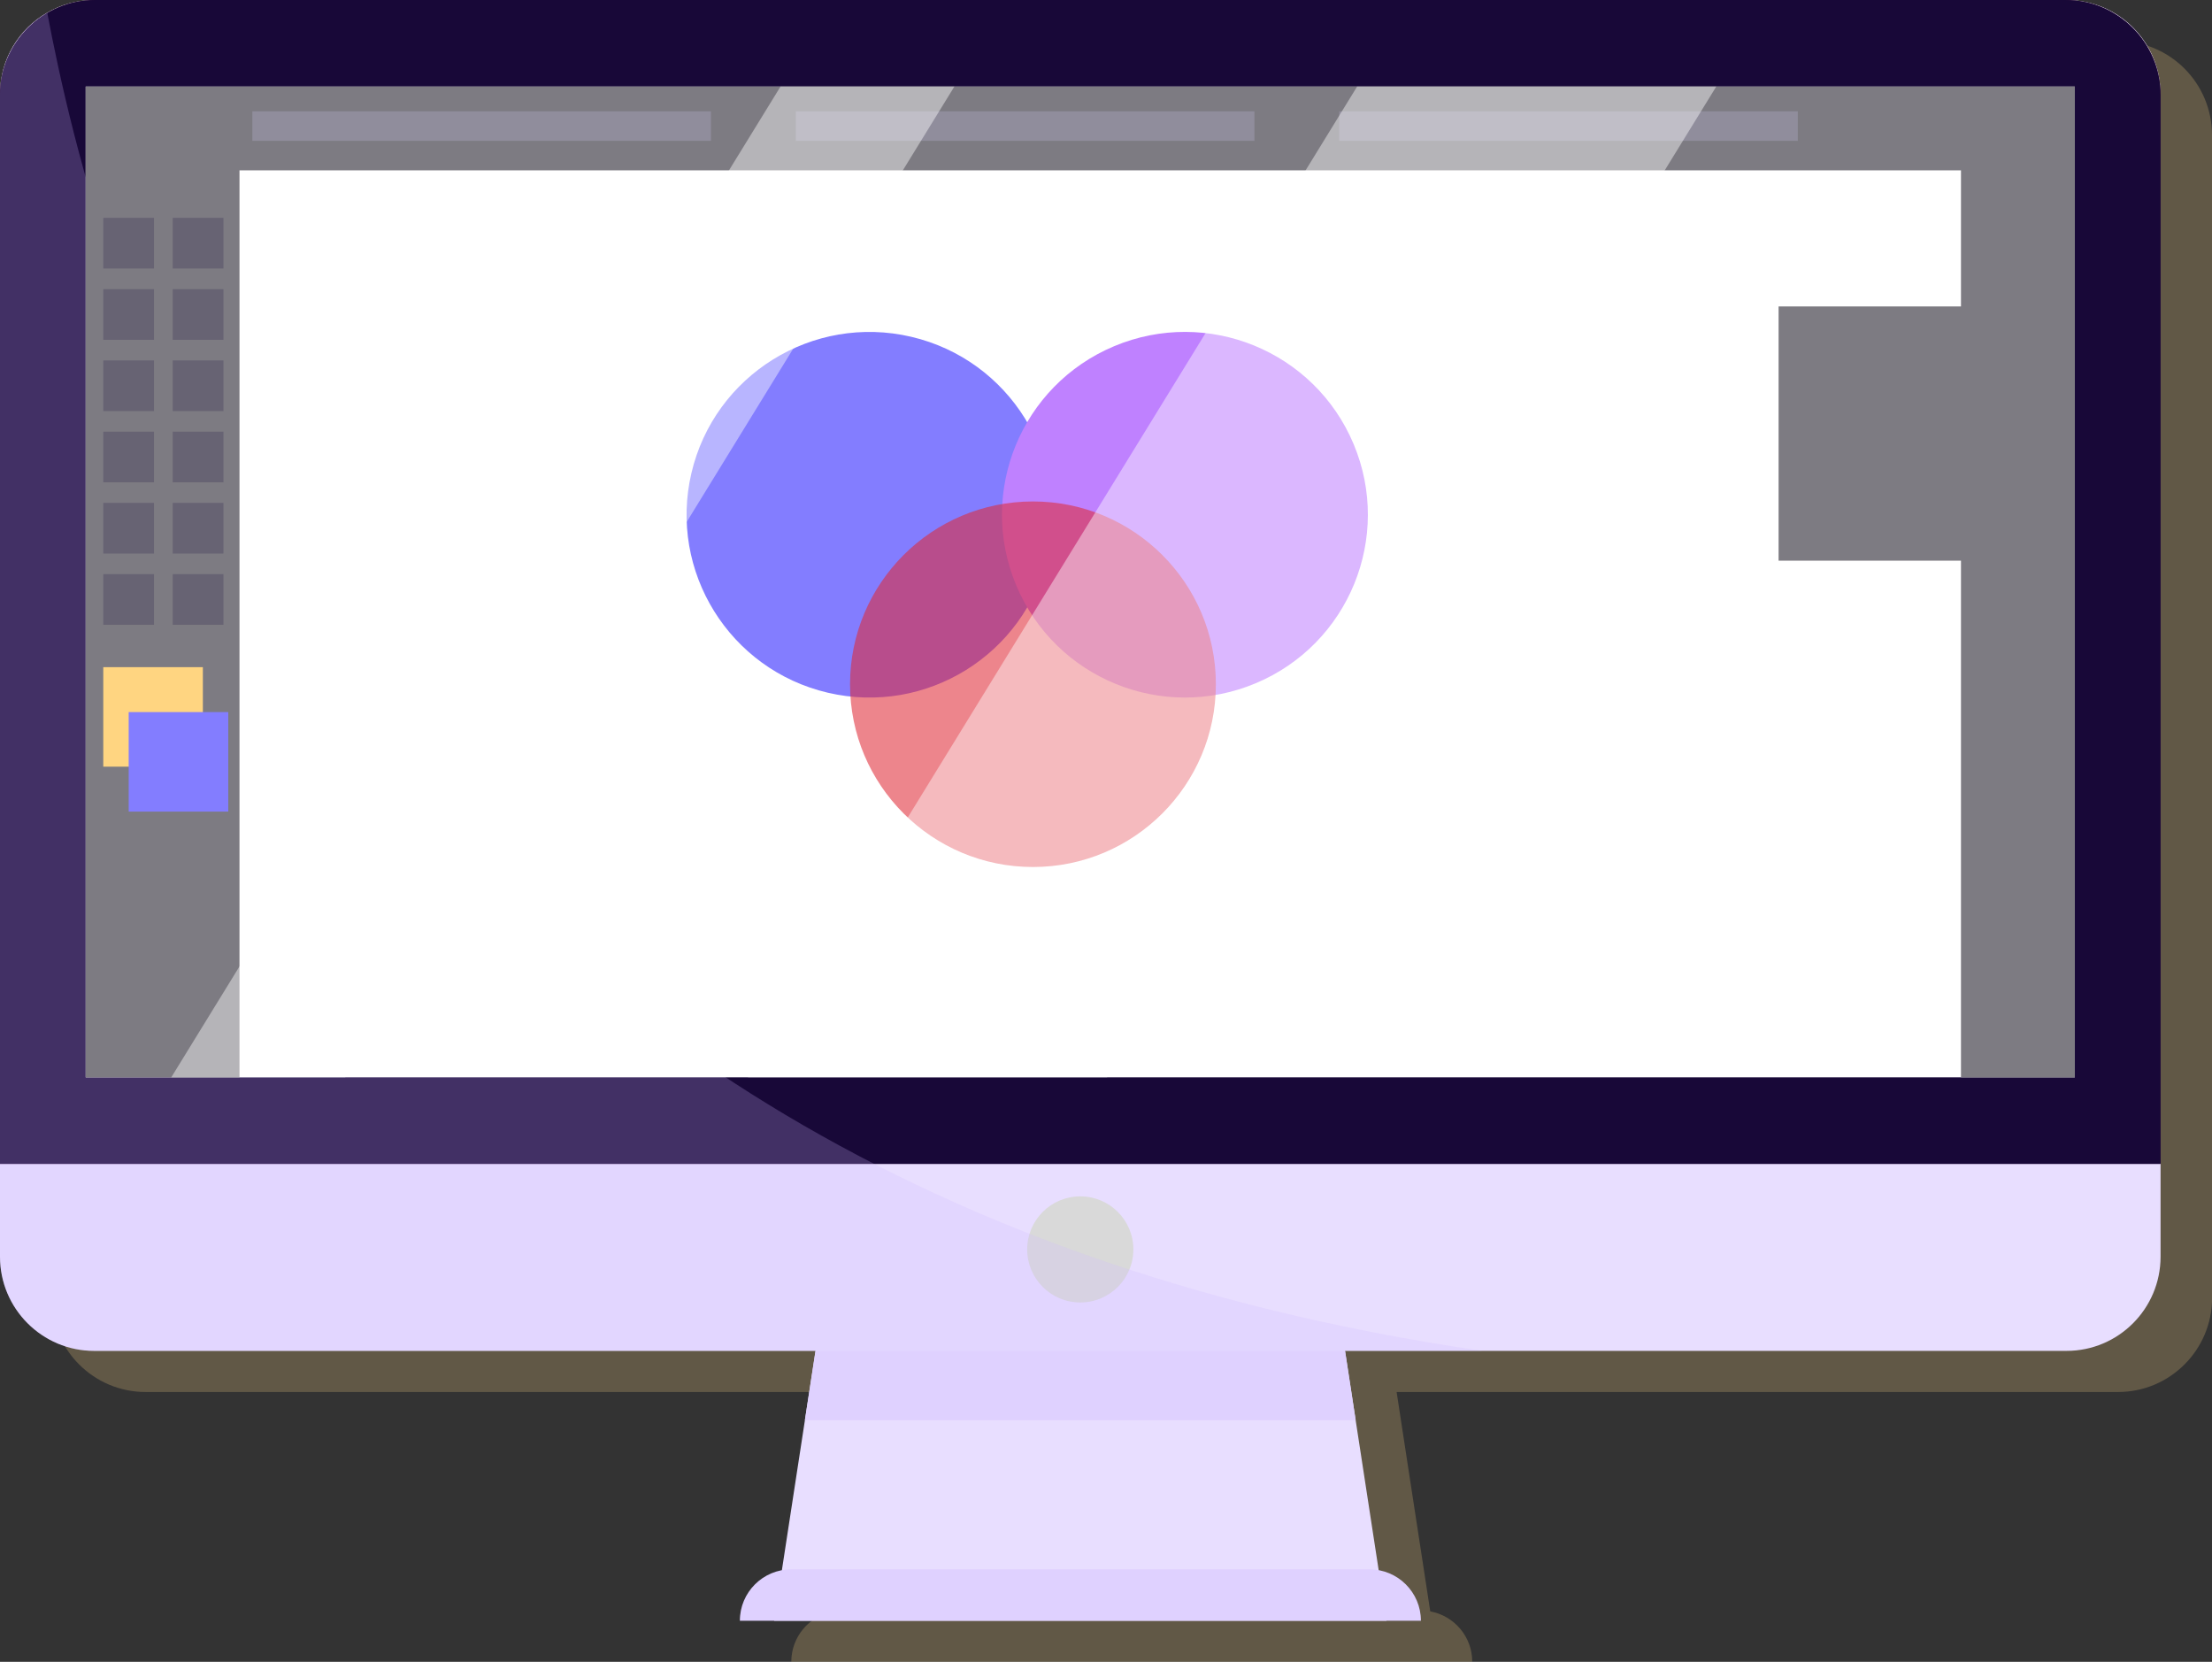 <svg width="221" height="166" viewBox="0 0 221 166" fill="none" xmlns="http://www.w3.org/2000/svg">
<rect x="0" y="0" width="221" height="166" fill="#333333" stroke="none"/>
<g clip-path="url(#clip0_19_147)">
<path opacity="0.25" d="M221 13.626C221 13.626 221 13.606 221 13.595V13.503C221 8.297 216.796 4.097 211.606 4.097H14.544C14.379 4.097 14.215 4.118 14.06 4.128C13.917 4.128 13.773 4.138 13.639 4.159C12.282 4.292 10.998 4.693 9.867 5.36C7.575 6.675 5.92 8.923 5.365 11.593C5.355 11.665 5.334 11.727 5.324 11.799C5.283 12.014 5.252 12.24 5.221 12.466C5.18 12.846 5.149 13.226 5.149 13.616V120.367V129.639C5.149 134.825 9.353 139.045 14.544 139.045H86.614L85.555 145.966L83.253 160.958C80.868 161.4 79.059 163.484 79.059 165.99H147.09C147.09 163.474 145.281 161.4 142.897 160.958L140.594 145.966L139.536 139.045H211.616C216.807 139.045 221.01 134.825 221.01 129.639V120.367V13.626H221Z" fill="#EDC980"/>
<path d="M138.518 161.893H77.343L82.677 127.144H133.184L138.518 161.893Z" fill="#E8DEFF"/>
<path d="M215.861 9.406V125.532C215.861 130.718 211.657 134.938 206.467 134.938H9.404C4.214 134.938 0 130.718 0 125.532V9.406C0 5.904 1.901 2.875 4.718 1.263C6.105 0.452 7.709 0 9.404 0H206.467C211.657 0 215.861 4.2 215.861 9.406Z" fill="#E8DEFF"/>
<path d="M9.528 0H206.333C211.596 0 215.861 4.261 215.861 9.519V116.26H0V9.519C0 4.272 4.265 0 9.528 0Z" fill="#3D0B2D"/>
<path d="M113.234 124.803C113.234 127.729 110.86 130.101 107.93 130.101C105.001 130.101 102.627 127.729 102.627 124.803C102.627 121.876 105.001 119.504 107.93 119.504C110.86 119.504 113.234 121.876 113.234 124.803Z" fill="#D9D9D9"/>
<path d="M9.528 0H206.333C211.596 0 215.861 4.261 215.861 9.519V116.26H0V9.519C0 4.272 4.265 0 9.528 0Z" fill="#180838"/>
<path d="M135.445 141.859H80.416L81.475 134.938H134.386L135.445 141.859Z" fill="#DFD1FF"/>
<path d="M141.941 161.893H73.92C73.92 159.059 76.223 156.758 79.059 156.758H136.822C139.659 156.758 141.962 159.059 141.962 161.893H141.941Z" fill="#DFD1FF"/>
<path opacity="0.23" d="M148.108 134.938H9.404C4.214 134.938 0 130.718 0 125.532V9.406C0 5.904 1.901 2.875 4.718 1.263C9.415 25.897 30.454 117.831 148.097 134.938H148.108Z" fill="#CDB8FF"/>
<path d="M207.289 8.646H8.562V107.613H207.289V8.646Z" fill="white"/>
<path d="M104.666 55.58C106.967 45.762 100.867 35.94 91.04 33.641C81.213 31.342 71.381 37.437 69.08 47.254C66.779 57.072 72.879 66.894 82.706 69.194C92.533 71.493 102.365 65.398 104.666 55.58Z" fill="#837DFF"/>
<path d="M125.455 68.251C134.762 64.35 139.141 53.65 135.237 44.352C131.332 35.054 120.622 30.679 111.315 34.58C102.009 38.481 97.629 49.181 101.534 58.479C105.438 67.777 116.148 72.152 125.455 68.251Z" fill="#BF81FF"/>
<path opacity="0.57" d="M103.202 86.604C113.295 86.604 121.477 78.43 121.477 68.347C121.477 58.264 113.295 50.09 103.202 50.09C93.109 50.09 84.928 58.264 84.928 68.347C84.928 78.43 93.109 86.604 103.202 86.604Z" fill="#DF2935"/>
<path d="M23.927 8.646H8.562V17.015V107.613H23.927V17.015H195.921V30.61H177.698V56.004H195.921V107.613H207.299V17.015V12.835V8.646H23.927Z" fill="#7D7B82"/>
<path d="M71.032 11.121H25.212V14.068H71.032V11.121Z" fill="#908D9C"/>
<path d="M125.331 11.121H79.511V14.068H125.331V11.121Z" fill="#908D9C"/>
<path d="M179.62 11.121H133.8V14.068H179.62V11.121Z" fill="#908D9C"/>
<path d="M15.386 21.759H10.319V26.821H15.386V21.759Z" fill="#676373"/>
<path d="M22.323 21.759H17.256V26.821H22.323V21.759Z" fill="#676373"/>
<path d="M15.386 28.885H10.319V33.947H15.386V28.885Z" fill="#676373"/>
<path d="M22.323 28.885H17.256V33.947H22.323V28.885Z" fill="#676373"/>
<path d="M15.386 36.001H10.319V41.063H15.386V36.001Z" fill="#676373"/>
<path d="M22.323 36.001H17.256V41.063H22.323V36.001Z" fill="#676373"/>
<path d="M15.386 43.117H10.319V48.179H15.386V43.117Z" fill="#676373"/>
<path d="M22.323 43.117H17.256V48.179H22.323V43.117Z" fill="#676373"/>
<path d="M15.386 50.233H10.319V55.296H15.386V50.233Z" fill="#676373"/>
<path d="M22.323 50.233H17.256V55.296H22.323V50.233Z" fill="#676373"/>
<path d="M15.386 57.349H10.319V62.412H15.386V57.349Z" fill="#676373"/>
<path d="M22.323 57.349H17.256V62.412H22.323V57.349Z" fill="#676373"/>
<path d="M20.268 66.642H10.319V76.582H20.268V66.642Z" fill="#FFD581"/>
<path d="M22.807 71.13H12.857V81.07H22.807V71.13Z" fill="#837DFF"/>
<path opacity="0.43" d="M34.493 107.613H17.113L77.98 8.646H95.35L34.493 107.613Z" fill="white"/>
<path opacity="0.43" d="M110.603 107.613H74.732L135.589 8.646H171.47L110.603 107.613Z" fill="white"/>
</g>
<defs>
<clipPath id="clip0_19_147">
<rect width="221" height="166" fill="white"/>
</clipPath>
</defs>
</svg>
